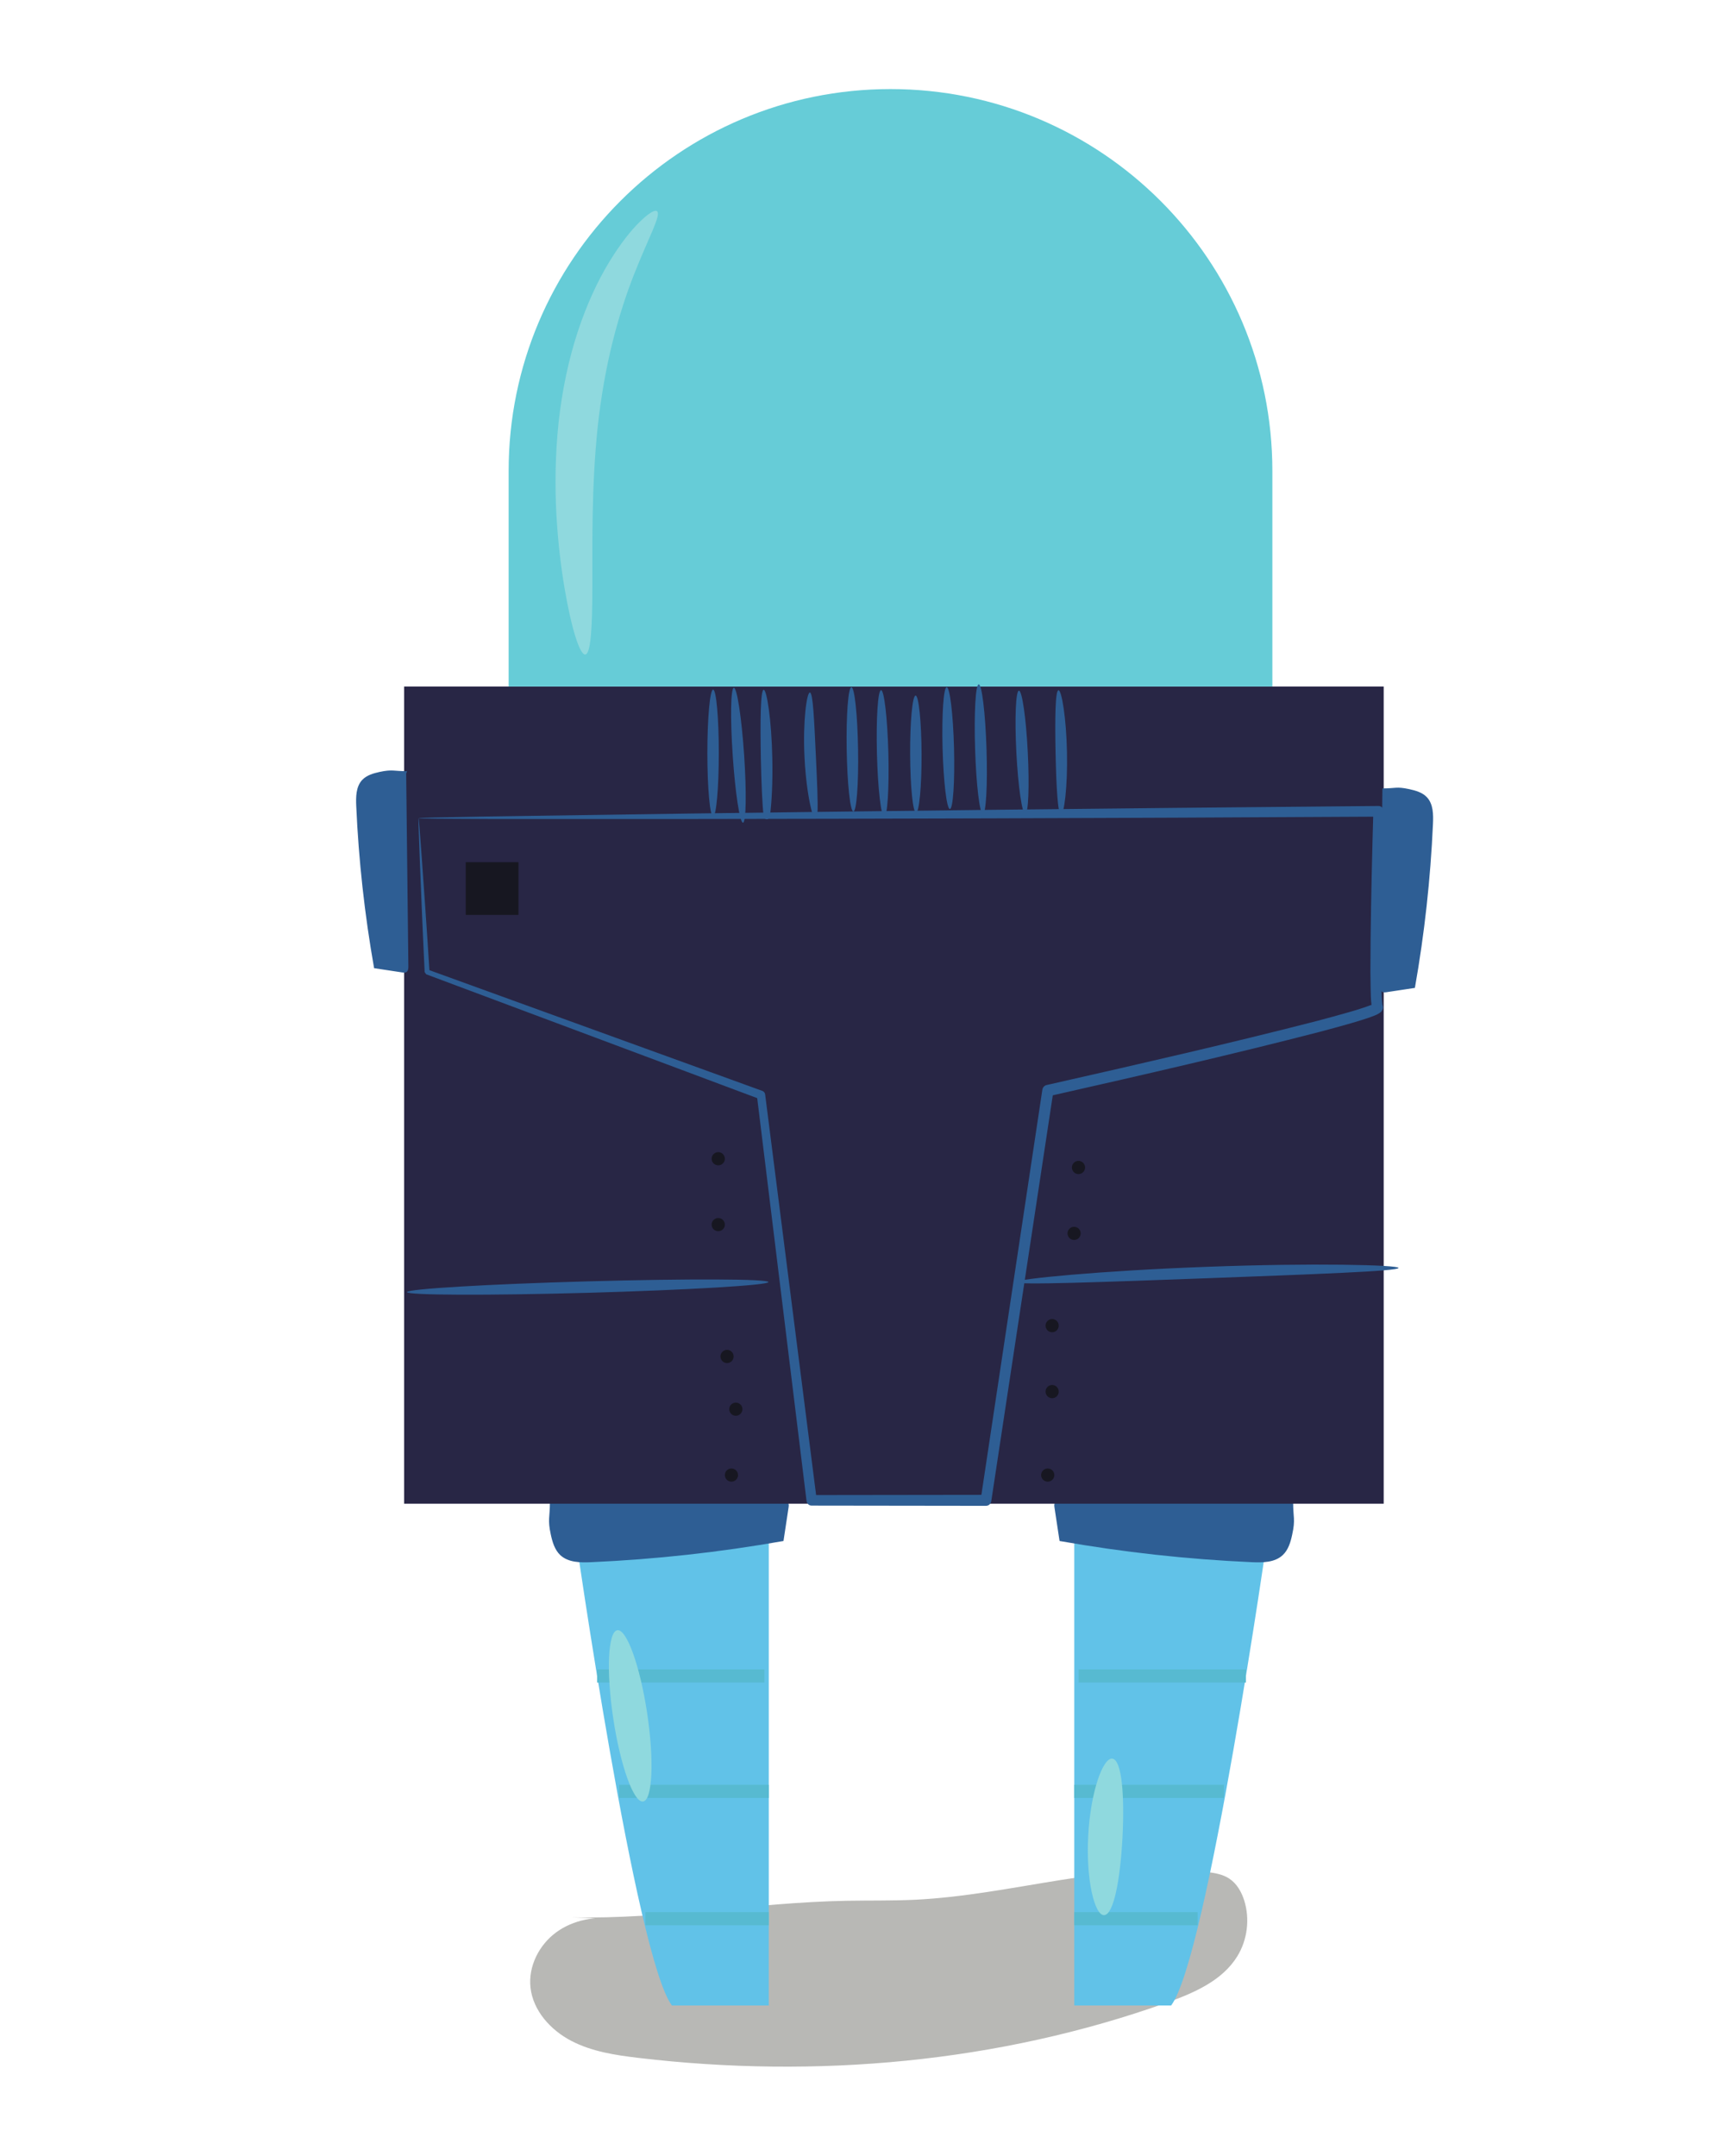 <?xml version="1.0" encoding="UTF-8" standalone="no"?>
<svg
   xmlns:dc="http://purl.org/dc/elements/1.1/"
   xmlns:cc="http://creativecommons.org/ns#"
   xmlns:rdf="http://www.w3.org/1999/02/22-rdf-syntax-ns#"
   xmlns:svg="http://www.w3.org/2000/svg"
   xmlns="http://www.w3.org/2000/svg"
   xmlns:sodipodi="http://sodipodi.sourceforge.net/DTD/sodipodi-0.dtd"
   xmlns:inkscape="http://www.inkscape.org/namespaces/inkscape"
   width="144.748pt"
   height="181.61pt"
   version="1.2"
   viewBox="0 0 144.748 181.61"
   id="svg764"
   sodipodi:docname="robot1.svg"
   inkscape:version="0.92.4 (unknown)">
  <sodipodi:namedview
     pagecolor="#ffffff"
     bordercolor="#666666"
     borderopacity="1"
     objecttolerance="10"
     gridtolerance="10"
     guidetolerance="10"
     inkscape:pageopacity="0"
     inkscape:pageshadow="2"
     inkscape:window-width="1853"
     inkscape:window-height="1025"
     id="namedview766"
     showgrid="false"
     inkscape:zoom="1.0623612"
     inkscape:cx="60.498667"
     inkscape:cy="80.02169"
     inkscape:window-x="67"
     inkscape:window-y="27"
     inkscape:window-maximized="1"
     inkscape:current-layer="g762" />
  <defs
     id="defs34">
    <symbol
       id="glyph0-1"
       overflow="visible"
       style="overflow:visible">
      <path
         d="m 12.938,0.109 c 2.703,0 5.938,-2.938 5.953,-5.188 0,-0.594 -0.219,-0.984 -0.469,-0.984 -0.469,0 -2.891,3.203 -3.938,3.203 -1.25,0 -1.375,-3.25 -2.391,-5.562 2.047,-0.766 4.109,-2.562 4.125,-5.797 0,-3.844 -3.688,-5.203 -7.281,-5.203 -4.641,-0.016 -7.359,3.141 -7.359,3.984 0,0.188 0.125,0.281 0.344,0.281 1.594,0 2.469,-1.781 6.391,-1.781 2.812,0 3.984,1.234 3.984,2.891 -0.016,2.031 -0.688,2.938 -1.641,3.734 -0.344,-0.203 -0.75,-0.328 -1.219,-0.328 -0.922,0 -1.75,0.328 -1.75,1.031 0,0.844 0.766,1.422 1.672,1.578 1.031,3.453 -0.016,8.125 3.578,8.141 z m -7.516,-14.266 c -1.766,2.797 -3.594,8.781 -3.609,12.047 0,1.562 0.281,2.5 1.125,2.5 0.672,0 1.266,-0.344 1.922,-0.641 0.797,-0.375 1.047,-1.078 1.047,-1.906 l 0.016,-3.797 c 0,-1.078 1.625,-5.797 1.641,-8.281 0,-0.703 -0.094,-1.141 -0.328,-1.141 -0.75,0 -1.469,0.703 -1.812,1.219 z"
         id="path4"
         inkscape:connector-curvature="0" />
    </symbol>
    <symbol
       id="glyph0-2"
       overflow="visible"
       style="overflow:visible">
      <path
         d="m 7.734,-12.375 c -4.359,-0.016 -7.078,3.594 -7.078,7.5 -0.016,2.609 1.672,5.078 5.594,5.094 2.031,0 3.734,-1 4.953,-2.391 0.516,0.094 1.062,0.141 1.656,0.156 1.719,0 3.219,-1.031 3.234,-3.062 0,-0.594 -0.094,-0.938 -0.359,-0.938 -0.641,0 -1,1.578 -2.938,1.562 h -0.156 c 0.391,-0.891 0.594,-1.812 0.594,-2.672 0,-1.594 -0.828,-2.828 -2.5,-2.828 -2.219,0 -3.406,1.781 -3.406,3.312 0,1.547 0.641,2.781 1.812,3.578 -0.547,0.344 -1.188,0.516 -1.938,0.516 -1.859,0 -2.766,-1.203 -2.75,-2.734 0,-3.016 2.141,-5.156 5.109,-5.156 1.5,0 2.016,-0.188 2.016,-0.406 0,-0.75 -1.938,-1.531 -3.844,-1.531 z m 2.578,5.5 c 0,-0.422 0.234,-0.984 0.547,-0.984 0.406,0 0.562,0.422 0.562,0.859 0,0.516 -0.125,1.188 -0.438,1.828 -0.438,-0.438 -0.672,-1.031 -0.672,-1.703 z"
         id="path7"
         inkscape:connector-curvature="0" />
    </symbol>
    <symbol
       id="glyph0-3"
       overflow="visible"
       style="overflow:visible">
      <path
         d="m 12.578,-1.766 c 2,0.016 2.953,-2.25 2.969,-3 0,-0.547 -0.375,-1.25 -0.766,-1.25 -0.516,0 -1.25,2.234 -2.391,2.219 -1.938,0 -0.938,-5.578 -3.516,-5.578 -0.812,0 -1.766,1.516 -2.047,2.531 0.625,0.688 1.469,1.406 1.453,2.594 0,1.047 -0.328,2.172 -1.516,2.172 -0.781,0 -1.812,-0.469 -1.797,-3.094 0,-2.453 0.5,-4.641 1.219,-6.422 3.953,-0.266 7.75,-1.406 7.75,-4.578 0,-1.703 -1.281,-3.047 -3.656,-3.047 -2.422,0 -4.859,2.438 -6.609,5.672 -0.828,-0.188 -1.656,-0.578 -2.266,-0.578 -0.234,0 -0.344,0.234 -0.344,0.469 0,0.438 0.812,1.062 1.891,1.531 -1.109,2.422 -1.781,5.156 -1.781,7.578 -0.016,3.688 2.75,4.781 5.125,4.797 2.422,0 3.797,-1.109 4.391,-2.531 0.406,0.312 1,0.516 1.891,0.516 z m -2.094,-14.922 c 0.406,0 0.625,0.422 0.625,0.906 0,1.469 -2.172,2.344 -4.234,2.703 1.203,-2.266 2.734,-3.609 3.609,-3.609 z"
         id="path10"
         inkscape:connector-curvature="0" />
    </symbol>
    <symbol
       id="glyph0-4"
       overflow="visible"
       style="overflow:visible">
      <path
         d="m 1.203,-12.234 c -0.594,0.703 -0.672,1.109 -0.672,1.938 0,0.156 0.109,0.25 0.312,0.25 h 1.156 c -0.391,1.703 -0.609,3.516 -0.609,5.062 -0.016,2.812 0.672,5.062 2.375,5.062 2.812,0.016 6.484,-2.922 6.5,-5.172 0,-0.594 -0.109,-0.906 -0.359,-0.906 -0.219,0 -0.547,0.234 -0.938,0.75 -0.844,1.078 -3.031,2.375 -3.656,2.375 -0.406,0 -0.594,-0.703 -0.578,-1.781 0,-1.109 0.219,-3.516 0.547,-5.5 0.75,0 2.172,0.125 2.578,0.125 0.391,0 0.719,-1.438 0.719,-1.781 0,-0.297 -0.016,-0.406 -0.281,-0.406 -0.562,0 -1.359,-0.031 -2.547,-0.047 l 1.062,-1.859 c -0.25,-1.094 -0.562,-2.094 -1.672,-2.094 -0.922,-0.016 -1.812,1.641 -2.547,3.953 -0.562,0.031 -1.062,0.031 -1.391,0.031 z"
         id="path13"
         inkscape:connector-curvature="0" />
    </symbol>
    <symbol
       id="glyph0-5"
       overflow="visible"
       style="overflow:visible">
      <path
         d="m 4.062,-19.125 c -0.266,0 -0.516,0.234 -0.516,0.562 0,0.703 0.516,1.812 1.281,2.75 -2.094,2.578 -3.266,6.141 -3.266,9.391 -0.016,4.125 2.719,6.641 7.375,6.641 3.609,0 7.297,-1.938 7.312,-5.297 0,-0.594 -0.125,-0.984 -0.391,-0.984 -0.203,0 -0.531,0.234 -0.922,0.75 -1.391,1.75 -3.688,2.641 -5.562,2.641 -2.562,0 -3.766,-1.719 -3.766,-4.719 0,-2.016 0.656,-4.578 1.859,-6.531 1.5,0.594 2.859,0.828 4.047,0.828 2.766,0.016 4.469,-1.406 4.469,-3.219 0,-2.469 -1.828,-3.172 -3.953,-3.188 -2.219,0 -4.125,0.828 -5.703,2.172 -0.906,-0.562 -1.625,-1.781 -2.266,-1.797 z m 7.797,2.188 c 0.844,0 1.266,0.312 1.266,1.016 0,0.594 -0.578,0.844 -1.406,0.844 -0.844,0 -1.984,-0.109 -3.016,-0.438 0.875,-0.891 1.938,-1.422 3.156,-1.422 z"
         id="path16"
         inkscape:connector-curvature="0" />
    </symbol>
    <symbol
       id="glyph0-6"
       overflow="visible"
       style="overflow:visible">
      <path
         d="m 6.531,0.094 c 2.812,0 5.578,-2.938 5.594,-5.188 C 12.125,-5.688 12.016,-6 11.766,-6 c -0.219,0 -0.547,0.234 -0.938,0.75 -0.922,1.156 -2.078,2.344 -3.906,2.344 -1.297,0 -2.219,-0.875 -2.203,-2.781 v -1.031 c 3.219,-4.203 7.188,-7.031 7.188,-10.203 0,-1.438 -0.906,-2.297 -2.375,-2.297 -5.312,-0.016 -8.484,7.828 -8.484,14.156 -0.016,3.688 2.641,5.141 5.484,5.156 z m 2.141,-16.781 c 0.312,0 0.453,0.188 0.453,0.578 0,1.594 -1.734,2.594 -4.078,6.156 0.766,-4.281 2.516,-6.734 3.625,-6.734 z"
         id="path19"
         inkscape:connector-curvature="0" />
    </symbol>
    <symbol
       id="glyph0-7"
       overflow="visible"
       style="overflow:visible">
      <path
         d="m 6.781,-2.797 c -0.953,0 -2.469,-0.312 -2.453,-1.734 v -0.641 c 2.734,-1.266 6.031,-1.672 6.031,-4.719 0,-1.453 -1.047,-2.484 -2.984,-2.484 -3.594,-0.016 -6.844,3.578 -6.859,8.5 0,2.812 2.25,4.031 4.562,4.047 5.922,0 7.781,-3.812 7.797,-5.25 0,-0.594 -0.109,-0.922 -0.359,-0.922 -0.594,0 -2.312,3.203 -5.734,3.203 z m -0.422,-7.281 c 0.547,0 0.812,0.266 0.812,0.641 0,1.062 -1.219,1.531 -2.672,2.484 0.266,-1.625 0.828,-3.125 1.859,-3.125 z"
         id="path22"
         inkscape:connector-curvature="0" />
    </symbol>
    <symbol
       id="glyph0-8"
       overflow="visible"
       style="overflow:visible">
      <path
         d="m 6.625,-9.562 c 0.641,0 0.828,0.75 1.5,0.75 0.688,0 1.266,-0.781 1.266,-1.984 0,-0.938 -0.547,-1.578 -1.781,-1.578 -3.562,-0.016 -7.078,3.578 -7.094,8.5 0,2.812 2.219,4.031 4.312,4.047 4.562,0 6.656,-3.672 6.672,-5.266 0,-0.625 -0.203,-0.984 -0.469,-0.984 -0.641,0 -2.469,3.281 -4.531,3.281 -0.688,0 -2.188,-0.312 -2.172,-1.734 0,-2.312 0.75,-5.031 2.297,-5.031 z"
         id="path25"
         inkscape:connector-curvature="0" />
    </symbol>
    <symbol
       id="glyph0-9"
       overflow="visible"
       style="overflow:visible">
      <path
         d="m 3.875,0.078 c 2.812,0.016 5.703,-2.922 5.719,-5.172 0,-0.594 -0.109,-0.906 -0.359,-0.906 -0.5,0 -2.812,3.125 -3.812,3.125 -0.484,0 -0.906,-0.281 -0.906,-0.797 0.016,-1.391 1.203,-4.344 1.25,-6.656 0,-0.594 -0.422,-2.484 -1.5,-2.5 -1.891,0 -2.953,5 -2.953,8.078 -0.016,2.641 0.547,4.828 2.562,4.828 z m 1.094,-14.984 c 1.328,0 3.062,-0.828 3.062,-2.938 0,-0.641 -0.797,-2.797 -1.906,-2.797 -1.141,0 -1.859,2.281 -1.859,3.25 0,1.406 0.703,2.484 0.703,2.484 z"
         id="path28"
         inkscape:connector-curvature="0" />
    </symbol>
    <symbol
       id="glyph0-10"
       overflow="visible"
       style="overflow:visible">
      <path
         d="m 10.219,0.094 c 2.812,0.016 5.703,-2.922 5.719,-5.172 0,-0.594 -0.094,-0.906 -0.359,-0.906 -0.484,0 -2.797,3.109 -3.812,3.109 -0.203,0 -0.281,-0.156 -0.281,-0.438 0.016,-1.016 1.109,-3.562 1.109,-6.062 0,-1.844 -1.25,-2.969 -3.562,-2.969 -1.375,0 -2.359,0.531 -3.047,1.266 -0.344,-0.781 -1.016,-1.781 -1.75,-1.797 -0.328,0 -0.688,0.203 -1.016,0.719 -2.016,3.047 -2.047,5.656 -2.062,10.047 0,1.562 0.297,2.516 1.141,2.516 0.188,0 0.391,-0.047 0.594,-0.125 1.734,-0.656 2.188,-1.172 2.188,-1.812 0,-0.719 -0.531,-1.609 -0.516,-3 v -0.172 c 0.406,-2.094 1.875,-4.891 3.25,-4.891 0.906,0 1.156,0.391 1.156,0.938 0,1.516 -0.797,2.734 -0.812,5.453 0,1.719 0.438,3.297 2.062,3.297 z"
         id="path31"
         inkscape:connector-curvature="0" />
    </symbol>
  </defs>
  <g
     transform="translate(-98.738,-57.184)"
     id="g762">
    <g
       id="g126"
       style="fill:#c7c7c2"
       transform="translate(30,-7.5)" />
    <g
       id="g372"
       transform="translate(30,-7.5)">
      <path
         d="m 120.72,226.36 c -1.77,-0.289 -3.672,0.051 -5.117,1.109 -1.449,1.059 -2.367,2.875 -2.168,4.656 0.215,1.949 1.695,3.582 3.434,4.488 1.742,0.91 3.727,1.207 5.676,1.438 14.941,1.77 30.328,0.402 44.5,-4.656 2.273,-0.812 4.672,-1.844 5.938,-3.902 0.852,-1.379 1.07,-3.129 0.594,-4.68 -0.227,-0.734 -0.629,-1.449 -1.273,-1.871 -0.57,-0.375 -1.27,-0.484 -1.945,-0.559 -8.188,-0.91 -16.305,1.945 -24.531,2.344 -1.926,0.09 -3.856,0.051 -5.781,0.086 -7.719,0.148 -15.395,1.562 -23.113,1.398"
         id="path276"
         inkscape:connector-curvature="0"
         style="fill:#b8b8b5" />
      <path
         d="m 117.19,193.85 c 0,0 5.098,35.707 8.16,39.785 h 8.16 V 193.85 h -16.32"
         id="path278"
         inkscape:connector-curvature="0"
         style="fill:#61c2e8" />
      <path
         d="m 115.07,191.21 c 0.004,1.324 -0.207,1.449 0.074,2.746 0.137,0.633 0.328,1.289 0.797,1.734 0.676,0.633 1.703,0.641 2.625,0.598 5.426,-0.242 10.836,-0.84 16.184,-1.785 0.141,-0.938 0.281,-1.875 0.426,-2.812 0.019,-0.137 0.039,-0.285 -0.031,-0.402 -0.109,-0.191 -0.367,-0.211 -0.586,-0.207 -6.414,0.07 -12.828,0.145 -19.242,0.215"
         id="path280"
         inkscape:connector-curvature="0"
         style="fill:#2e5e94" />
      <g
         id="g288"
         style="fill:#57bad1">
        <path
           d="m 133.14,206.43 h -14.094 v -1.109 h 14.094 v 1.109"
           id="path282"
           inkscape:connector-curvature="0" />
        <path
           d="m 133.51,216.15 h -12.613 v -1.109 h 12.613 v 1.109"
           id="path284"
           inkscape:connector-curvature="0" />
        <path
           d="m 133.51,226.88 h -10.391 v -1.109 h 10.391 v 1.109"
           id="path286"
           inkscape:connector-curvature="0" />
      </g>
      <path
         d="m 120.75,202.02 c 0.789,-0.121 1.914,3.016 2.516,7 0.598,3.984 0.445,7.312 -0.344,7.43 -0.789,0.121 -1.918,-3.016 -2.516,-7 -0.602,-3.984 -0.445,-7.312 0.344,-7.43"
         id="path290"
         inkscape:connector-curvature="0"
         style="fill:#8fd9de" />
      <path
         d="m 175.57,193.85 c 0,0 -5.098,35.707 -8.16,39.785 h -8.16 V 193.85 h 16.32"
         id="path292"
         inkscape:connector-curvature="0"
         style="fill:#61c2e8" />
      <path
         d="m 177.69,191.21 c -0.004,1.324 0.207,1.449 -0.078,2.746 -0.133,0.633 -0.324,1.289 -0.797,1.734 -0.672,0.633 -1.699,0.641 -2.625,0.598 -5.422,-0.242 -10.832,-0.84 -16.18,-1.785 -0.141,-0.938 -0.281,-1.875 -0.426,-2.812 -0.019,-0.137 -0.039,-0.285 0.031,-0.402 0.109,-0.191 0.367,-0.211 0.586,-0.207 6.414,0.07 12.828,0.145 19.242,0.215"
         id="path294"
         inkscape:connector-curvature="0"
         style="fill:#2e5e94" />
      <g
         id="g302"
         style="fill:#57bad1">
        <path
           d="m 173.71,206.43 h -14.094 v -1.109 h 14.094 v 1.109"
           id="path296"
           inkscape:connector-curvature="0" />
        <path
           d="m 171.86,216.15 h -12.613 v -1.109 h 12.613 v 1.109"
           id="path298"
           inkscape:connector-curvature="0" />
        <path
           d="m 169.64,226.88 h -10.391 v -1.109 h 10.391 v 1.109"
           id="path300"
           inkscape:connector-curvature="0" />
      </g>
      <path
         d="m 162.46,212.84 c 0.797,0.109 1.035,3.078 0.852,6.656 -0.195,3.574 -0.746,6.5 -1.551,6.527 -0.793,0.027 -1.539,-2.965 -1.336,-6.68 0.191,-3.719 1.25,-6.617 2.035,-6.504"
         id="path304"
         inkscape:connector-curvature="0"
         style="fill:#8fd9de" />
      <path
         d="m 185.32,191.36 h -82.531 v -68.84 h 82.531 v 68.84"
         id="path306"
         inkscape:connector-curvature="0"
         style="fill:#282645" />
      <path
         d="m 175.94,122.52 h -64.348 v -18.16 c 0,-17.77 14.406,-32.172 32.176,-32.172 17.77,0 32.172,14.402 32.172,32.172 v 18.16"
         id="path308"
         inkscape:connector-curvature="0"
         style="fill:#66ccd7" />
      <path
         d="m 118.05,119.82 c -0.445,0.051 -1.141,-2.055 -1.742,-5.559 -0.297,-1.754 -0.559,-3.863 -0.691,-6.231 -0.129,-2.367 -0.105,-4.996 0.184,-7.75 0.301,-2.758 0.859,-5.359 1.617,-7.656 0.754,-2.297 1.684,-4.281 2.633,-5.844 0.949,-1.566 1.879,-2.723 2.617,-3.434 0.734,-0.715 1.246,-1.008 1.422,-0.871 0.391,0.301 -0.699,2.184 -1.938,5.344 -0.621,1.578 -1.258,3.492 -1.797,5.656 -0.543,2.164 -0.977,4.586 -1.258,7.16 -0.539,5.156 -0.438,9.938 -0.449,13.43 -0.004,3.492 -0.133,5.703 -0.598,5.754"
         id="path310"
         inkscape:connector-curvature="0"
         style="fill:#8fd9de" />
      <g
         id="g318"
         style="fill:#2e5e94">
        <path
           d="m 102.96,129.86 c 0.062,5.406 0.121,10.816 0.184,16.227 0.004,0.184 -0.016,0.402 -0.176,0.496 -0.102,0.055 -0.227,0.039 -0.34,0.023 -0.789,-0.121 -1.578,-0.238 -2.371,-0.359 -0.797,-4.508 -1.301,-9.07 -1.504,-13.645 -0.035,-0.777 -0.031,-1.645 0.504,-2.215 0.375,-0.395 0.93,-0.555 1.461,-0.672 1.094,-0.234 1.199,-0.062 2.316,-0.062 l -0.074,0.207"
           id="path312"
           inkscape:connector-curvature="0" />
        <path
           d="m 185.21,131.31 c -0.062,5.477 -0.125,10.957 -0.188,16.434 0,0.184 0.016,0.406 0.18,0.5 0.102,0.059 0.227,0.043 0.344,0.027 0.801,-0.121 1.602,-0.242 2.402,-0.363 0.809,-4.566 1.316,-9.188 1.523,-13.82 0.035,-0.785 0.031,-1.668 -0.512,-2.242 -0.375,-0.402 -0.941,-0.562 -1.48,-0.68 -1.105,-0.238 -1.129,-0.062 -2.262,-0.062 l -0.008,0.207"
           id="path314"
           inkscape:connector-curvature="0" />
        <path
           d="m 185.22,149.34 0.039,0.16 c 0.008,0.129 -0.016,0.172 -0.043,0.25 l -0.039,0.074 -0.031,0.047 -0.059,0.066 -0.145,0.109 c -0.152,0.094 -0.262,0.137 -0.379,0.188 -0.23,0.094 -0.453,0.168 -0.676,0.246 -0.445,0.148 -0.891,0.281 -1.332,0.41 -0.895,0.258 -1.789,0.5 -2.688,0.738 -7.207,1.863 -14.691,3.578 -22.348,5.312 -0.137,0.031 -0.27,0.062 -0.395,0.09 l 0.363,-0.395 c -1.824,12.051 -3.594,23.707 -5.231,34.516 -0.031,0.227 -0.227,0.391 -0.445,0.391 -5.082,-0.008 -10.027,-0.016 -14.688,-0.019 -0.219,0 -0.402,-0.168 -0.43,-0.387 -1.547,-12.625 -2.965,-24.188 -4.184,-34.16 l 0.227,0.293 c -11.699,-4.375 -21.309,-7.969 -28.082,-10.504 h -0.004 l -0.133,-0.184 c -0.203,-4.231 -0.332,-7.492 -0.418,-9.68 -0.043,-1.086 -0.07,-1.914 -0.09,-2.473 -0.019,-0.551 -0.019,-0.828 -0.008,-0.816 0.016,0.016 0.043,0.316 0.09,0.887 0.043,0.57 0.105,1.414 0.188,2.519 0.156,2.203 0.387,5.414 0.648,9.535 l -0.137,-0.184 c 6.801,2.465 16.445,5.961 28.184,10.219 0.129,0.047 0.215,0.164 0.23,0.293 v 0.004 c 1.27,9.965 2.738,21.52 4.344,34.137 l -0.426,-0.387 c 4.66,-0.004 9.605,-0.012 14.688,-0.019 l -0.445,0.391 c 1.625,-10.809 3.379,-22.465 5.195,-34.52 0.031,-0.203 0.18,-0.355 0.363,-0.398 0.125,-0.027 0.258,-0.059 0.391,-0.086 7.648,-1.734 15.137,-3.445 22.32,-5.293 0.895,-0.238 1.789,-0.477 2.668,-0.73 0.438,-0.125 0.875,-0.254 1.301,-0.398 0.211,-0.07 0.422,-0.145 0.617,-0.223 l 0.074,-0.008 c -0.066,-0.535 -0.059,-0.91 -0.074,-1.387 -0.008,-0.469 -0.012,-0.934 -0.019,-1.402 0.008,-0.926 0.012,-1.852 0.016,-2.769 0.043,-3.672 0.129,-7.266 0.23,-10.773 l 0.441,0.461 c -23.578,0.137 -43.734,0.184 -58.051,0.199 h -16.758 c -1.961,-0.012 -3.469,-0.019 -4.492,-0.023 -0.516,-0.008 -0.906,-0.016 -1.172,-0.019 -0.266,-0.004 -0.406,-0.012 -0.414,-0.023 -0.008,-0.008 0.113,-0.016 0.359,-0.027 0.254,-0.008 0.629,-0.019 1.121,-0.035 1,-0.019 2.481,-0.047 4.398,-0.086 3.875,-0.055 9.527,-0.141 16.652,-0.242 14.289,-0.191 34.574,-0.438 58.348,-0.641 0.242,-0.004 0.441,0.195 0.441,0.445 v 0.019 c -0.09,3.5 -0.168,7.094 -0.203,10.754 0,0.914 -0.004,1.836 -0.008,2.758 0.008,0.461 0.016,0.922 0.019,1.383 0.016,0.449 0.023,0.941 0.078,1.332 l 0.008,0.066"
           id="path316"
           inkscape:connector-curvature="0" />
      </g>
      <path
         d="m 112.42,141.76 h -4.441 v -4.441 h 4.441 v 4.441"
         id="path320"
         inkscape:connector-curvature="0"
         style="fill:#171721" />
      <path
         d="m 133.48,172.69 c 0.008,0.266 -6.805,0.668 -15.215,0.906 -8.41,0.23 -15.234,0.207 -15.242,-0.059 -0.008,-0.266 6.805,-0.672 15.215,-0.906 8.41,-0.234 15.234,-0.211 15.242,0.059"
         id="path322"
         inkscape:connector-curvature="0"
         style="fill:#2e5e94" />
      <path
         d="m 186.57,171.5 c 0,0.137 -1.805,0.273 -4.723,0.41 -2.914,0.141 -6.945,0.293 -11.395,0.457 -4.453,0.164 -8.48,0.312 -11.398,0.387 -2.922,0.078 -4.731,0.074 -4.738,-0.059 -0.008,-0.133 1.785,-0.371 4.699,-0.621 2.914,-0.25 6.941,-0.504 11.402,-0.668 4.457,-0.168 8.496,-0.211 11.418,-0.176 2.926,0.035 4.734,0.141 4.734,0.27"
         id="path324"
         inkscape:connector-curvature="0"
         style="fill:#2e5e94" />
      <g
         id="g346"
         style="fill:#171721">
        <path
           d="m 129.81,167.85 c 0,0.309 -0.25,0.555 -0.555,0.555 -0.309,0 -0.559,-0.246 -0.559,-0.555 0,-0.305 0.25,-0.555 0.559,-0.555 0.305,0 0.555,0.25 0.555,0.555"
           id="path326"
           inkscape:connector-curvature="0" />
        <path
           d="m 159.79,168.59 c 0,0.305 -0.25,0.555 -0.555,0.555 -0.305,0 -0.555,-0.25 -0.555,-0.555 0,-0.309 0.25,-0.555 0.555,-0.555 0.305,0 0.555,0.246 0.555,0.555"
           id="path328"
           inkscape:connector-curvature="0" />
        <path
           d="m 130.55,178.96 c 0,0.305 -0.246,0.555 -0.555,0.555 -0.305,0 -0.555,-0.25 -0.555,-0.555 0,-0.309 0.25,-0.559 0.555,-0.559 0.309,0 0.555,0.25 0.555,0.559"
           id="path330"
           inkscape:connector-curvature="0" />
        <path
           d="m 157.94,176.36 c 0,0.309 -0.246,0.559 -0.555,0.559 -0.305,0 -0.555,-0.25 -0.555,-0.559 0,-0.305 0.25,-0.555 0.555,-0.555 0.309,0 0.555,0.25 0.555,0.555"
           id="path332"
           inkscape:connector-curvature="0" />
        <path
           d="m 129.81,162.3 c 0,0.309 -0.25,0.555 -0.555,0.555 -0.309,0 -0.559,-0.246 -0.559,-0.555 0,-0.305 0.25,-0.555 0.559,-0.555 0.305,0 0.555,0.25 0.555,0.555"
           id="path334"
           inkscape:connector-curvature="0" />
        <path
           d="m 160.16,163.04 c 0,0.305 -0.25,0.555 -0.555,0.555 -0.309,0 -0.555,-0.25 -0.555,-0.555 0,-0.309 0.246,-0.559 0.555,-0.559 0.305,0 0.555,0.25 0.555,0.559"
           id="path336"
           inkscape:connector-curvature="0" />
        <path
           d="m 131.29,183.4 c 0,0.305 -0.25,0.555 -0.555,0.555 -0.309,0 -0.555,-0.25 -0.555,-0.555 0,-0.309 0.246,-0.555 0.555,-0.555 0.305,0 0.555,0.246 0.555,0.555"
           id="path338"
           inkscape:connector-curvature="0" />
        <path
           d="m 157.94,181.92 c 0,0.305 -0.246,0.555 -0.555,0.555 -0.305,0 -0.555,-0.25 -0.555,-0.555 0,-0.309 0.25,-0.559 0.555,-0.559 0.309,0 0.555,0.25 0.555,0.559"
           id="path340"
           inkscape:connector-curvature="0" />
        <path
           d="m 130.92,188.95 c 0,0.305 -0.25,0.555 -0.555,0.555 -0.309,0 -0.555,-0.25 -0.555,-0.555 0,-0.309 0.246,-0.555 0.555,-0.555 0.305,0 0.555,0.246 0.555,0.555"
           id="path342"
           inkscape:connector-curvature="0" />
        <path
           d="m 157.57,188.95 c 0,0.305 -0.25,0.555 -0.555,0.555 -0.309,0 -0.559,-0.25 -0.559,-0.555 0,-0.309 0.25,-0.555 0.559,-0.555 0.305,0 0.555,0.246 0.555,0.555"
           id="path344"
           inkscape:connector-curvature="0" />
      </g>
      <g
         id="g370"
         style="fill:#2e5e94">
        <path
           d="m 128.82,133.46 c -0.266,0 -0.484,-2.391 -0.484,-5.34 0,-2.949 0.219,-5.34 0.484,-5.34 0.266,0 0.48,2.391 0.48,5.34 0,2.949 -0.215,5.34 -0.48,5.34"
           id="path348"
           inkscape:connector-curvature="0" />
        <path
           d="m 131.34,133.99 c -0.27,0.019 -0.656,-2.512 -0.867,-5.648 -0.215,-3.141 -0.172,-5.695 0.094,-5.715 0.266,-0.019 0.652,2.512 0.867,5.648 0.211,3.137 0.168,5.699 -0.094,5.715"
           id="path350"
           inkscape:connector-curvature="0" />
        <path
           d="m 133.55,132.44 c 0.098,0.019 0.109,0.395 0.055,1.02 -0.016,0.145 -0.145,0.254 -0.289,0.238 -0.125,-0.012 -0.223,-0.109 -0.238,-0.23 l -0.008,-0.066 c -0.113,-1.043 -0.184,-2.805 -0.227,-4.801 -0.062,-3.191 -0.031,-5.789 0.238,-5.809 0.262,-0.019 0.664,2.57 0.727,5.785 0.043,2.016 -0.055,3.789 -0.199,4.832 l -0.531,-0.062 c 0.207,-0.594 0.375,-0.93 0.473,-0.906"
           id="path352"
           inkscape:connector-curvature="0" />
        <path
           d="m 137.28,132.68 c 0.074,-0.016 0.188,0.156 0.328,0.492 l -0.414,0.07 c -0.262,-0.828 -0.578,-2.668 -0.676,-4.816 -0.145,-2.996 0.195,-5.418 0.457,-5.402 0.27,0.012 0.363,2.414 0.504,5.359 0.098,2.113 0.188,3.941 0.133,4.809 l -0.008,0.074 c -0.004,0.113 -0.102,0.199 -0.215,0.191 -0.105,-0.008 -0.188,-0.094 -0.191,-0.195 -0.016,-0.363 0.012,-0.566 0.082,-0.582"
           id="path354"
           inkscape:connector-curvature="0" />
        <path
           d="m 140.64,133.05 c -0.266,0.004 -0.52,-2.336 -0.566,-5.231 -0.047,-2.891 0.129,-5.238 0.398,-5.242 0.266,-0.004 0.516,2.336 0.562,5.227 0.051,2.894 -0.129,5.242 -0.395,5.246"
           id="path356"
           inkscape:connector-curvature="0" />
        <path
           d="m 143.24,133.5 c -0.266,0.004 -0.543,-2.379 -0.617,-5.328 -0.074,-2.945 0.078,-5.344 0.348,-5.348 0.262,-0.008 0.539,2.375 0.617,5.324 0.074,2.949 -0.082,5.344 -0.348,5.352"
           id="path358"
           inkscape:connector-curvature="0" />
        <path
           d="m 145.92,133.14 c -0.266,0.008 -0.488,-2.199 -0.5,-4.926 -0.012,-2.731 0.195,-4.938 0.461,-4.934 0.266,0.008 0.492,2.211 0.504,4.93 0.008,2.715 -0.199,4.922 -0.465,4.93"
           id="path360"
           inkscape:connector-curvature="0" />
        <path
           d="m 148.77,132.84 c -0.266,0.008 -0.539,-2.285 -0.617,-5.117 -0.074,-2.836 0.082,-5.141 0.348,-5.148 0.266,-0.008 0.543,2.285 0.617,5.121 0.074,2.832 -0.082,5.137 -0.348,5.144"
           id="path362"
           inkscape:connector-curvature="0" />
        <path
           d="m 151.55,133.25 c -0.266,0.008 -0.562,-2.43 -0.656,-5.445 -0.098,-3.016 0.039,-5.465 0.305,-5.473 0.266,-0.008 0.559,2.43 0.656,5.441 0.098,3.016 -0.039,5.465 -0.305,5.477"
           id="path364"
           inkscape:connector-curvature="0" />
        <path
           d="m 155.12,133.25 c -0.266,0.012 -0.602,-2.301 -0.75,-5.168 -0.148,-2.867 -0.051,-5.199 0.215,-5.215 0.266,-0.012 0.602,2.297 0.746,5.164 0.148,2.867 0.055,5.203 -0.211,5.219"
           id="path366"
           inkscape:connector-curvature="0" />
        <path
           d="m 158.13,133.3 c -0.27,-0.008 -0.398,-2.352 -0.457,-5.227 -0.059,-2.879 -0.023,-5.223 0.246,-5.242 0.262,-0.019 0.66,2.312 0.715,5.223 0.062,2.91 -0.242,5.258 -0.504,5.246"
           id="path368"
           inkscape:connector-curvature="0" />
      </g>
    </g>
  </g>
</svg>
